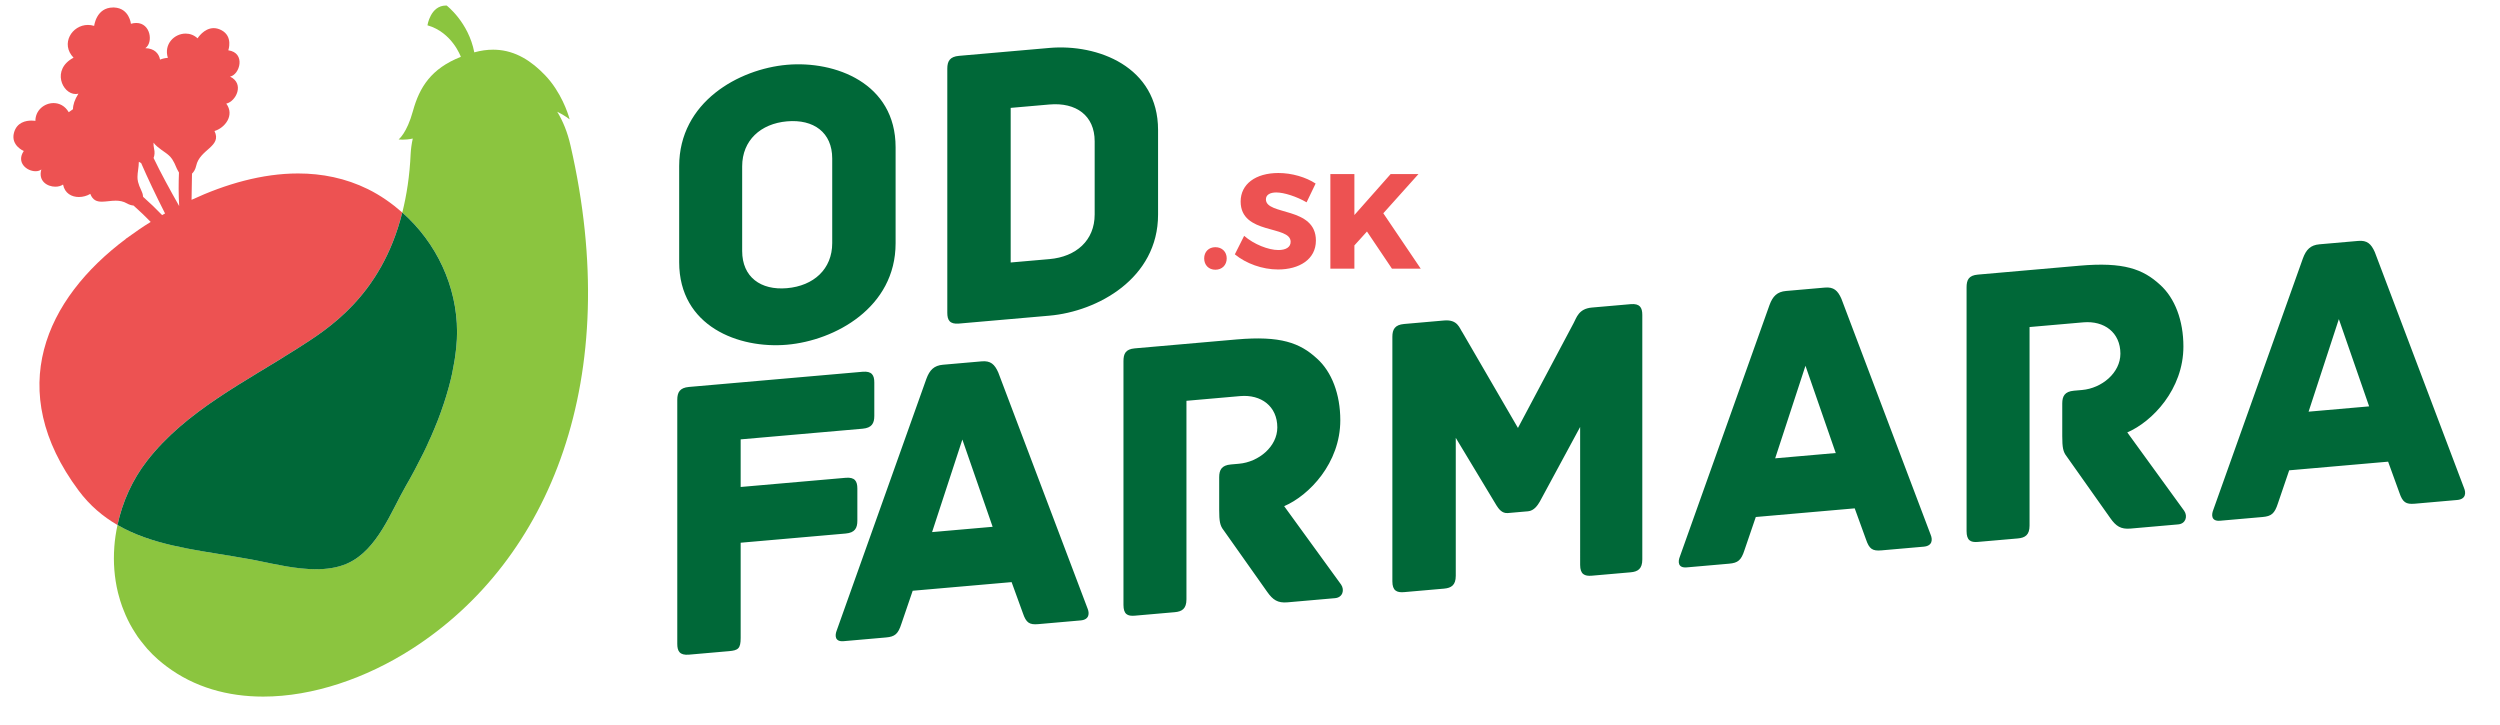 <?xml version="1.0" encoding="utf-8"?>
<!-- Generator: Adobe Illustrator 15.0.0, SVG Export Plug-In . SVG Version: 6.00 Build 0)  -->
<!DOCTYPE svg PUBLIC "-//W3C//DTD SVG 1.1//EN" "http://www.w3.org/Graphics/SVG/1.1/DTD/svg11.dtd">
<svg version="1.1" id="Layer_1" xmlns="http://www.w3.org/2000/svg" xmlns:xlink="http://www.w3.org/1999/xlink" x="0px" y="0px"
	 width="202.333px" height="58.667px" viewBox="0 0 202.333 58.667" enable-background="new 0 0 202.333 58.667"
	 xml:space="preserve">
<g>
	<path fill="#ED5252" d="M112.655,21.743h2.329l-3.028-4.482l2.843-3.171h-2.252l-2.932,3.313v-3.313h-1.944v7.653h1.944v-1.88
		l1.018-1.126L112.655,21.743z M103.461,14.002c-1.838,0-3.052,0.896-3.052,2.307c0,2.713,4.047,1.902,4.047,3.259
		c0,0.438-0.384,0.668-0.995,0.668c-0.799,0-1.98-0.46-2.768-1.149l-0.754,1.498c0.907,0.743,2.219,1.225,3.499,1.225
		c1.706,0,3.062-0.81,3.062-2.34c0-2.767-4.046-2.013-4.046-3.336c0-0.372,0.339-0.558,0.842-0.558c0.624,0,1.641,0.328,2.45,0.798
		l0.731-1.519C105.69,14.34,104.565,14.002,103.461,14.002 M98.364,20.005c-0.534,0-0.906,0.372-0.906,0.907
		c0,0.546,0.372,0.918,0.906,0.918c0.535,0,0.918-0.372,0.918-0.918C99.282,20.377,98.899,20.005,98.364,20.005"/>
	<path fill="#006838" d="M88.595,17.357c0,2.107-1.503,3.425-3.66,3.613l-3.137,0.274V8.731l3.137-0.274
		c2.157-0.189,3.66,0.898,3.66,2.973V17.357z M84.935,3.879L77.615,4.52c-0.753,0.066-0.947,0.445-0.947,1.039v19.757
		c0,0.593,0.194,0.938,0.947,0.872l7.319-0.64c3.89-0.341,8.792-3.009,8.792-8.179v-6.85C93.727,5.383,88.824,3.54,84.935,3.879
		 M67.354,19.677c0,2.106-1.503,3.457-3.66,3.646c-2.125,0.186-3.628-0.901-3.628-3.008v-6.851c0-2.107,1.503-3.457,3.628-3.643
		c2.157-0.188,3.66,0.898,3.66,3.005V19.677z M72.484,11.917c0-5.203-4.902-7.014-8.791-6.673s-8.725,3.003-8.725,8.206v7.771
		c0,5.203,4.836,7.02,8.725,6.679c3.889-0.34,8.791-3.009,8.791-8.211V11.917z"/>
	<path fill="#006838" d="M186.841,33.318l2.45-7.492l2.451,7.063L186.841,33.318z M199.422,39.495L192.2,20.401
		c-0.295-0.665-0.622-0.966-1.34-0.903l-3.138,0.274c-0.719,0.063-1.078,0.424-1.34,1.139l-7.255,20.359
		c-0.163,0.41-0.163,0.937,0.555,0.874l3.433-0.301c0.719-0.062,0.979-0.283,1.242-1.097l0.914-2.682l8.007-0.7l0.915,2.521
		c0.261,0.769,0.523,0.943,1.241,0.881l3.433-0.301C199.586,40.403,199.586,39.875,199.422,39.495 M176.775,41.344l-4.607-6.348
		c2.025-0.869,4.542-3.493,4.542-6.95c0-2.108-0.687-3.925-1.896-5.005c-1.373-1.262-2.94-1.85-6.503-1.538l-8.235,0.721
		c-0.752,0.065-0.915,0.442-0.915,1.035v19.725c0,0.758,0.327,0.927,0.915,0.875l3.235-0.282c0.588-0.052,0.947-0.281,0.947-1.039
		v-16.07l4.347-0.38c1.699-0.148,3.006,0.824,3.006,2.536c0,1.549-1.503,2.799-3.104,2.939l-0.653,0.057
		c-0.753,0.066-0.949,0.445-0.949,1.038v2.635c0,0.922,0.066,1.278,0.36,1.648l3.529,4.992c0.457,0.651,0.85,0.914,1.634,0.846
		l3.856-0.338C176.906,42.387,177.07,41.779,176.775,41.344 M143.67,37.094l2.452-7.492l2.45,7.063L143.67,37.094z M156.252,43.271
		l-7.222-19.093c-0.294-0.666-0.621-0.967-1.341-0.903l-3.137,0.274c-0.719,0.062-1.079,0.424-1.34,1.138l-7.255,20.36
		c-0.164,0.409-0.164,0.937,0.556,0.873l3.431-0.3c0.72-0.062,0.981-0.283,1.242-1.097l0.916-2.681l8.006-0.7l0.915,2.521
		c0.262,0.769,0.522,0.943,1.242,0.88l3.431-0.3C156.416,44.179,156.416,43.653,156.252,43.271 M131.971,24.617l-3.137,0.274
		c-1.079,0.095-1.242,0.834-1.471,1.249l-4.51,8.495l-4.478-7.709c-0.262-0.372-0.392-1.086-1.504-0.988l-3.234,0.283
		c-0.752,0.065-0.948,0.445-0.948,1.038V47.05c0,0.758,0.359,0.924,0.948,0.873l3.234-0.283c0.589-0.053,0.949-0.281,0.949-1.039
		V35.437l3.3,5.475c0.163,0.249,0.425,0.654,0.916,0.611l1.634-0.143c0.49-0.043,0.783-0.497,0.947-0.775l3.269-6.049V45.72
		c0,0.758,0.358,0.924,0.947,0.873l3.137-0.274c0.589-0.051,0.947-0.28,0.947-1.039V25.49
		C132.918,24.896,132.723,24.551,131.971,24.617 M108.54,47.313l-4.608-6.347c2.026-0.868,4.543-3.493,4.543-6.95
		c0-2.107-0.687-3.925-1.896-5.005c-1.372-1.262-2.941-1.85-6.504-1.538l-8.235,0.721c-0.751,0.066-0.914,0.442-0.914,1.035v19.725
		c0,0.758,0.326,0.926,0.914,0.875l3.235-0.283c0.589-0.051,0.948-0.279,0.948-1.039V32.438l4.346-0.381
		c1.7-0.148,3.008,0.824,3.008,2.537c0,1.548-1.504,2.799-3.105,2.938l-0.653,0.058c-0.752,0.065-0.947,0.445-0.947,1.037v2.635
		c0,0.922,0.064,1.278,0.358,1.648l3.529,4.993c0.459,0.65,0.851,0.914,1.635,0.846l3.856-0.338
		C108.671,48.356,108.834,47.749,108.54,47.313 M75.436,43.064l2.451-7.491l2.45,7.062L75.436,43.064z M88.017,49.241l-7.223-19.093
		c-0.294-0.666-0.62-0.966-1.34-0.903l-3.137,0.274c-0.718,0.062-1.078,0.424-1.341,1.138l-7.254,20.36
		c-0.163,0.41-0.163,0.938,0.555,0.875l3.433-0.301c0.718-0.062,0.979-0.283,1.241-1.098l0.916-2.682l8.006-0.699l0.915,2.52
		c0.262,0.77,0.522,0.943,1.241,0.881l3.433-0.301C88.18,50.149,88.18,49.622,88.017,49.241 M69.814,30.088l-14.053,1.229
		c-0.752,0.065-0.947,0.445-0.947,1.037v19.757c0,0.594,0.195,0.939,0.947,0.873l3.235-0.283c0.751-0.064,0.948-0.215,0.948-1.07
		v-7.706l8.496-0.744c0.752-0.065,0.948-0.445,0.948-1.037v-2.602c0-0.593-0.196-0.938-0.948-0.872l-8.496,0.743v-3.853l9.869-0.863
		c0.752-0.066,0.947-0.445,0.947-1.039v-2.7C70.762,30.368,70.566,30.022,69.814,30.088"/>
	<path fill="#8BC53F" d="M36.094,0.448c-1.258,0-1.499,1.6-1.499,1.6c2.004,0.57,2.702,2.553,2.702,2.553
		c-2.409,0.948-3.346,2.463-3.875,4.378c-0.494,1.81-1.16,2.303-1.16,2.303s0.128,0.021,0.341,0.021c0.202,0,0.481-0.019,0.804-0.09
		c-0.096,0.435-0.152,0.858-0.172,1.237c-0.078,1.782-0.324,3.348-0.676,4.751c2.766,2.437,4.432,5.977,4.434,9.653
		c0,0.197-0.006,0.395-0.015,0.592c-0.022,0.465-0.071,0.933-0.139,1.401c-0.031,0.237-0.075,0.472-0.12,0.705
		c-0.037,0.215-0.074,0.425-0.119,0.641c-0.068,0.323-0.148,0.651-0.236,0.981l-0.078,0.288c-0.111,0.39-0.226,0.777-0.355,1.167
		l-0.002,0.003l-0.002,0.014l-0.003,0.005l-0.003,0.006c-0.153,0.457-0.312,0.91-0.488,1.36l-0.035,0.088
		c-0.171,0.43-0.348,0.855-0.533,1.276h-0.002l-0.004,0.003l-0.099,0.222c-0.169,0.376-0.341,0.751-0.522,1.12l-0.002,0.002
		l-0.005,0.009c-0.079,0.155-0.161,0.31-0.243,0.469c-0.144,0.282-0.285,0.57-0.436,0.848c-0.236,0.446-0.479,0.881-0.725,1.308
		c-1.178,2.048-2.287,5.134-4.672,6.22c-0.018,0.007-0.035,0.015-0.052,0.021c-0.032,0.015-0.066,0.028-0.098,0.042
		c-0.739,0.308-1.564,0.423-2.416,0.423h-0.012h-0.019c-1.577-0.004-3.249-0.393-4.66-0.681c-0.092-0.018-0.186-0.038-0.277-0.056
		c-0.045-0.009-0.092-0.019-0.136-0.027c-0.052-0.01-0.104-0.019-0.155-0.028c-0.509-0.095-1.025-0.182-1.534-0.266
		c-3.279-0.542-6.571-0.95-9.287-2.521c-0.126,0.586-0.216,1.18-0.259,1.773l0.001,0.005c-0.092,1.24,0.002,2.487,0.292,3.684
		l0.055,0.205c0.08,0.311,0.174,0.613,0.282,0.916l0.122,0.311c0.099,0.266,0.213,0.521,0.336,0.775l0.178,0.35
		c0.127,0.238,0.268,0.471,0.414,0.697l0.223,0.344c0.166,0.232,0.344,0.455,0.525,0.674l0.237,0.287
		c0.275,0.305,0.566,0.602,0.886,0.879c0.216,0.189,0.436,0.365,0.665,0.537c2.267,1.709,4.983,2.453,7.832,2.453
		c4.035,0,8.338-1.492,12.017-3.846c11.276-7.22,17.172-21.974,12.859-40.746c-0.249-1.102-0.625-2.001-1.078-2.742
		c0.6,0.286,1.005,0.617,1.005,0.617l-0.024-0.088c-0.115-0.408-0.662-2.118-1.953-3.475c-1.094-1.147-2.389-2.005-4.006-2.073
		c-0.072-0.002-0.146-0.004-0.219-0.004c-0.477,0-0.979,0.068-1.515,0.216c-0.465-2.437-2.237-3.79-2.237-3.79
		C36.129,0.449,36.111,0.448,36.094,0.448"/>
	<path fill="#ED5252" d="M9.157,0.606c-1.373,0-1.536,1.489-1.536,1.489C7.45,2.043,7.28,2.018,7.117,2.018
		c-1.298,0-2.244,1.536-1.164,2.651c-1.808,0.957-0.915,2.94,0.164,2.94c0.076,0,0.153-0.01,0.23-0.031
		c-0.311,0.493-0.44,0.909-0.44,1.26L5.562,9.082C5.263,8.565,4.796,8.342,4.335,8.342c-0.744,0-1.474,0.578-1.47,1.443
		c0,0-0.131-0.025-0.321-0.025c-0.435,0-1.184,0.13-1.413,0.984c-0.276,1.034,0.793,1.477,0.793,1.477
		c-0.633,0.934,0.249,1.637,0.952,1.637c0.177,0,0.342-0.044,0.47-0.142c-0.272,0.92,0.468,1.394,1.133,1.394
		c0.233,0,0.456-0.058,0.624-0.175c0.138,0.719,0.702,1.01,1.281,1.01c0.327,0,0.659-0.094,0.923-0.254
		c0.198,0.515,0.53,0.632,0.931,0.632c0.168,0,0.351-0.021,0.539-0.04c0.189-0.021,0.386-0.042,0.583-0.042
		c0.306,0,0.616,0.049,0.915,0.223c0.185,0.105,0.364,0.158,0.531,0.172l0.007,0.004c0.544,0.483,0.979,0.906,1.383,1.322
		c-0.628,0.384-1.223,0.798-1.806,1.22l-0.227,0.157l0.037-0.014C3.67,24.2,0.308,31.571,6.362,39.7
		c0.908,1.219,1.974,2.11,3.147,2.79c0.398-1.867,1.203-3.661,2.386-5.186c3.146-4.063,8.007-6.423,12.24-9.142
		c2.286-1.47,6.712-4.132,8.423-10.962c-0.836-0.736-1.758-1.387-2.783-1.893c-1.805-0.888-3.716-1.268-5.651-1.268
		c-2.906,0-5.869,0.856-8.62,2.134c0.008-0.557,0.016-1.176,0.032-1.939l0.005-0.182c0.152-0.146,0.277-0.355,0.337-0.633
		c0.29-1.349,2.105-1.547,1.481-2.815c0.838-0.248,1.654-1.269,0.955-2.217c0.791-0.182,1.496-1.612,0.305-2.188
		c0.799-0.153,1.287-1.927-0.142-2.128c0,0,0.407-1.13-0.564-1.632c-0.221-0.115-0.429-0.162-0.618-0.162
		c-0.801,0-1.305,0.825-1.305,0.825c-0.286-0.266-0.628-0.384-0.967-0.384c-0.908,0-1.782,0.848-1.438,1.963
		c-0.239,0.017-0.449,0.069-0.631,0.145c-0.09-0.49-0.455-0.913-1.192-0.927c0.659-0.449,0.433-2.04-0.73-2.04
		c-0.133,0-0.278,0.021-0.435,0.066c0,0-0.131-1.263-1.356-1.318C9.213,0.606,9.185,0.606,9.157,0.606 M14.497,16.669
		c-0.714-1.26-1.504-2.7-2.068-3.883c0.084-0.211,0.111-0.472,0.038-0.764c-0.038-0.163-0.046-0.321-0.041-0.475
		c0.315,0.429,0.94,0.746,1.243,1.031c0.175,0.168,0.342,0.322,0.656,1.095l0.16,0.293c-0.038,0.866-0.038,1.771,0.016,2.696
		L14.497,16.669z M13.122,17.409c-0.511-0.529-1.022-1.022-1.54-1.478c-0.01-0.129-0.035-0.266-0.109-0.426
		c-0.343-0.731-0.343-0.954-0.346-1.191c-0.004-0.316,0.107-0.786,0.11-1.22l0.186,0.102c0.529,1.217,1.172,2.579,1.935,4.08
		L13.122,17.409z"/>
	<path fill="#006838" d="M32.559,17.201L32.559,17.201c-1.711,6.829-6.137,9.491-8.423,10.961c-4.233,2.721-9.094,5.079-12.24,9.143
		c-1.183,1.524-1.988,3.318-2.386,5.186c2.715,1.57,6.007,1.979,9.286,2.521c0.51,0.084,1.026,0.171,1.535,0.265
		c0.05,0.01,0.102,0.021,0.154,0.03c0.045,0.008,0.091,0.018,0.136,0.025c0.091,0.019,0.185,0.038,0.278,0.057
		c1.411,0.289,3.083,0.678,4.659,0.681h0.02h0.011c0.853,0,1.678-0.115,2.417-0.422c0.032-0.014,0.066-0.028,0.098-0.042
		c0.017-0.007,0.033-0.016,0.05-0.023c2.386-1.086,3.494-4.171,4.672-6.219c0.247-0.427,0.49-0.86,0.726-1.307
		c0.15-0.278,0.291-0.567,0.437-0.85c0.081-0.157,0.164-0.312,0.241-0.468l0.006-0.009l0.002-0.001
		c0.181-0.369,0.354-0.745,0.521-1.121l0.101-0.221l0.003-0.003h0.002c0.186-0.421,0.361-0.849,0.533-1.277l0.035-0.088
		c0.176-0.45,0.336-0.903,0.488-1.361l0.002-0.005l0.004-0.004l0.002-0.014l0.002-0.003c0.131-0.391,0.244-0.777,0.354-1.167
		l0.079-0.289c0.088-0.33,0.168-0.658,0.236-0.982c0.045-0.214,0.082-0.425,0.119-0.639c0.045-0.235,0.088-0.469,0.119-0.706
		c0.069-0.468,0.117-0.938,0.139-1.401c0.011-0.198,0.015-0.394,0.015-0.592C36.99,23.179,35.325,19.639,32.559,17.201"/>
	<path fill="#F8A477" d="M32.56,17.201L32.56,17.201c2.767,2.438,4.431,5.978,4.433,9.654C36.99,23.178,35.326,19.638,32.56,17.201
		 M20.331,45.276c0.05,0.009,0.102,0.019,0.154,0.028C20.433,45.294,20.38,45.285,20.331,45.276 M20.621,45.332
		c0.091,0.018,0.185,0.038,0.278,0.056C20.806,45.37,20.711,45.349,20.621,45.332 M28.153,45.582
		c-0.017,0.007-0.032,0.015-0.05,0.022C28.121,45.597,28.137,45.589,28.153,45.582 M28.005,45.646
		c-0.74,0.307-1.564,0.422-2.417,0.422C26.441,46.068,27.266,45.953,28.005,45.646 M25.558,46.068h0.02H25.558"/>
</g>
</svg>
